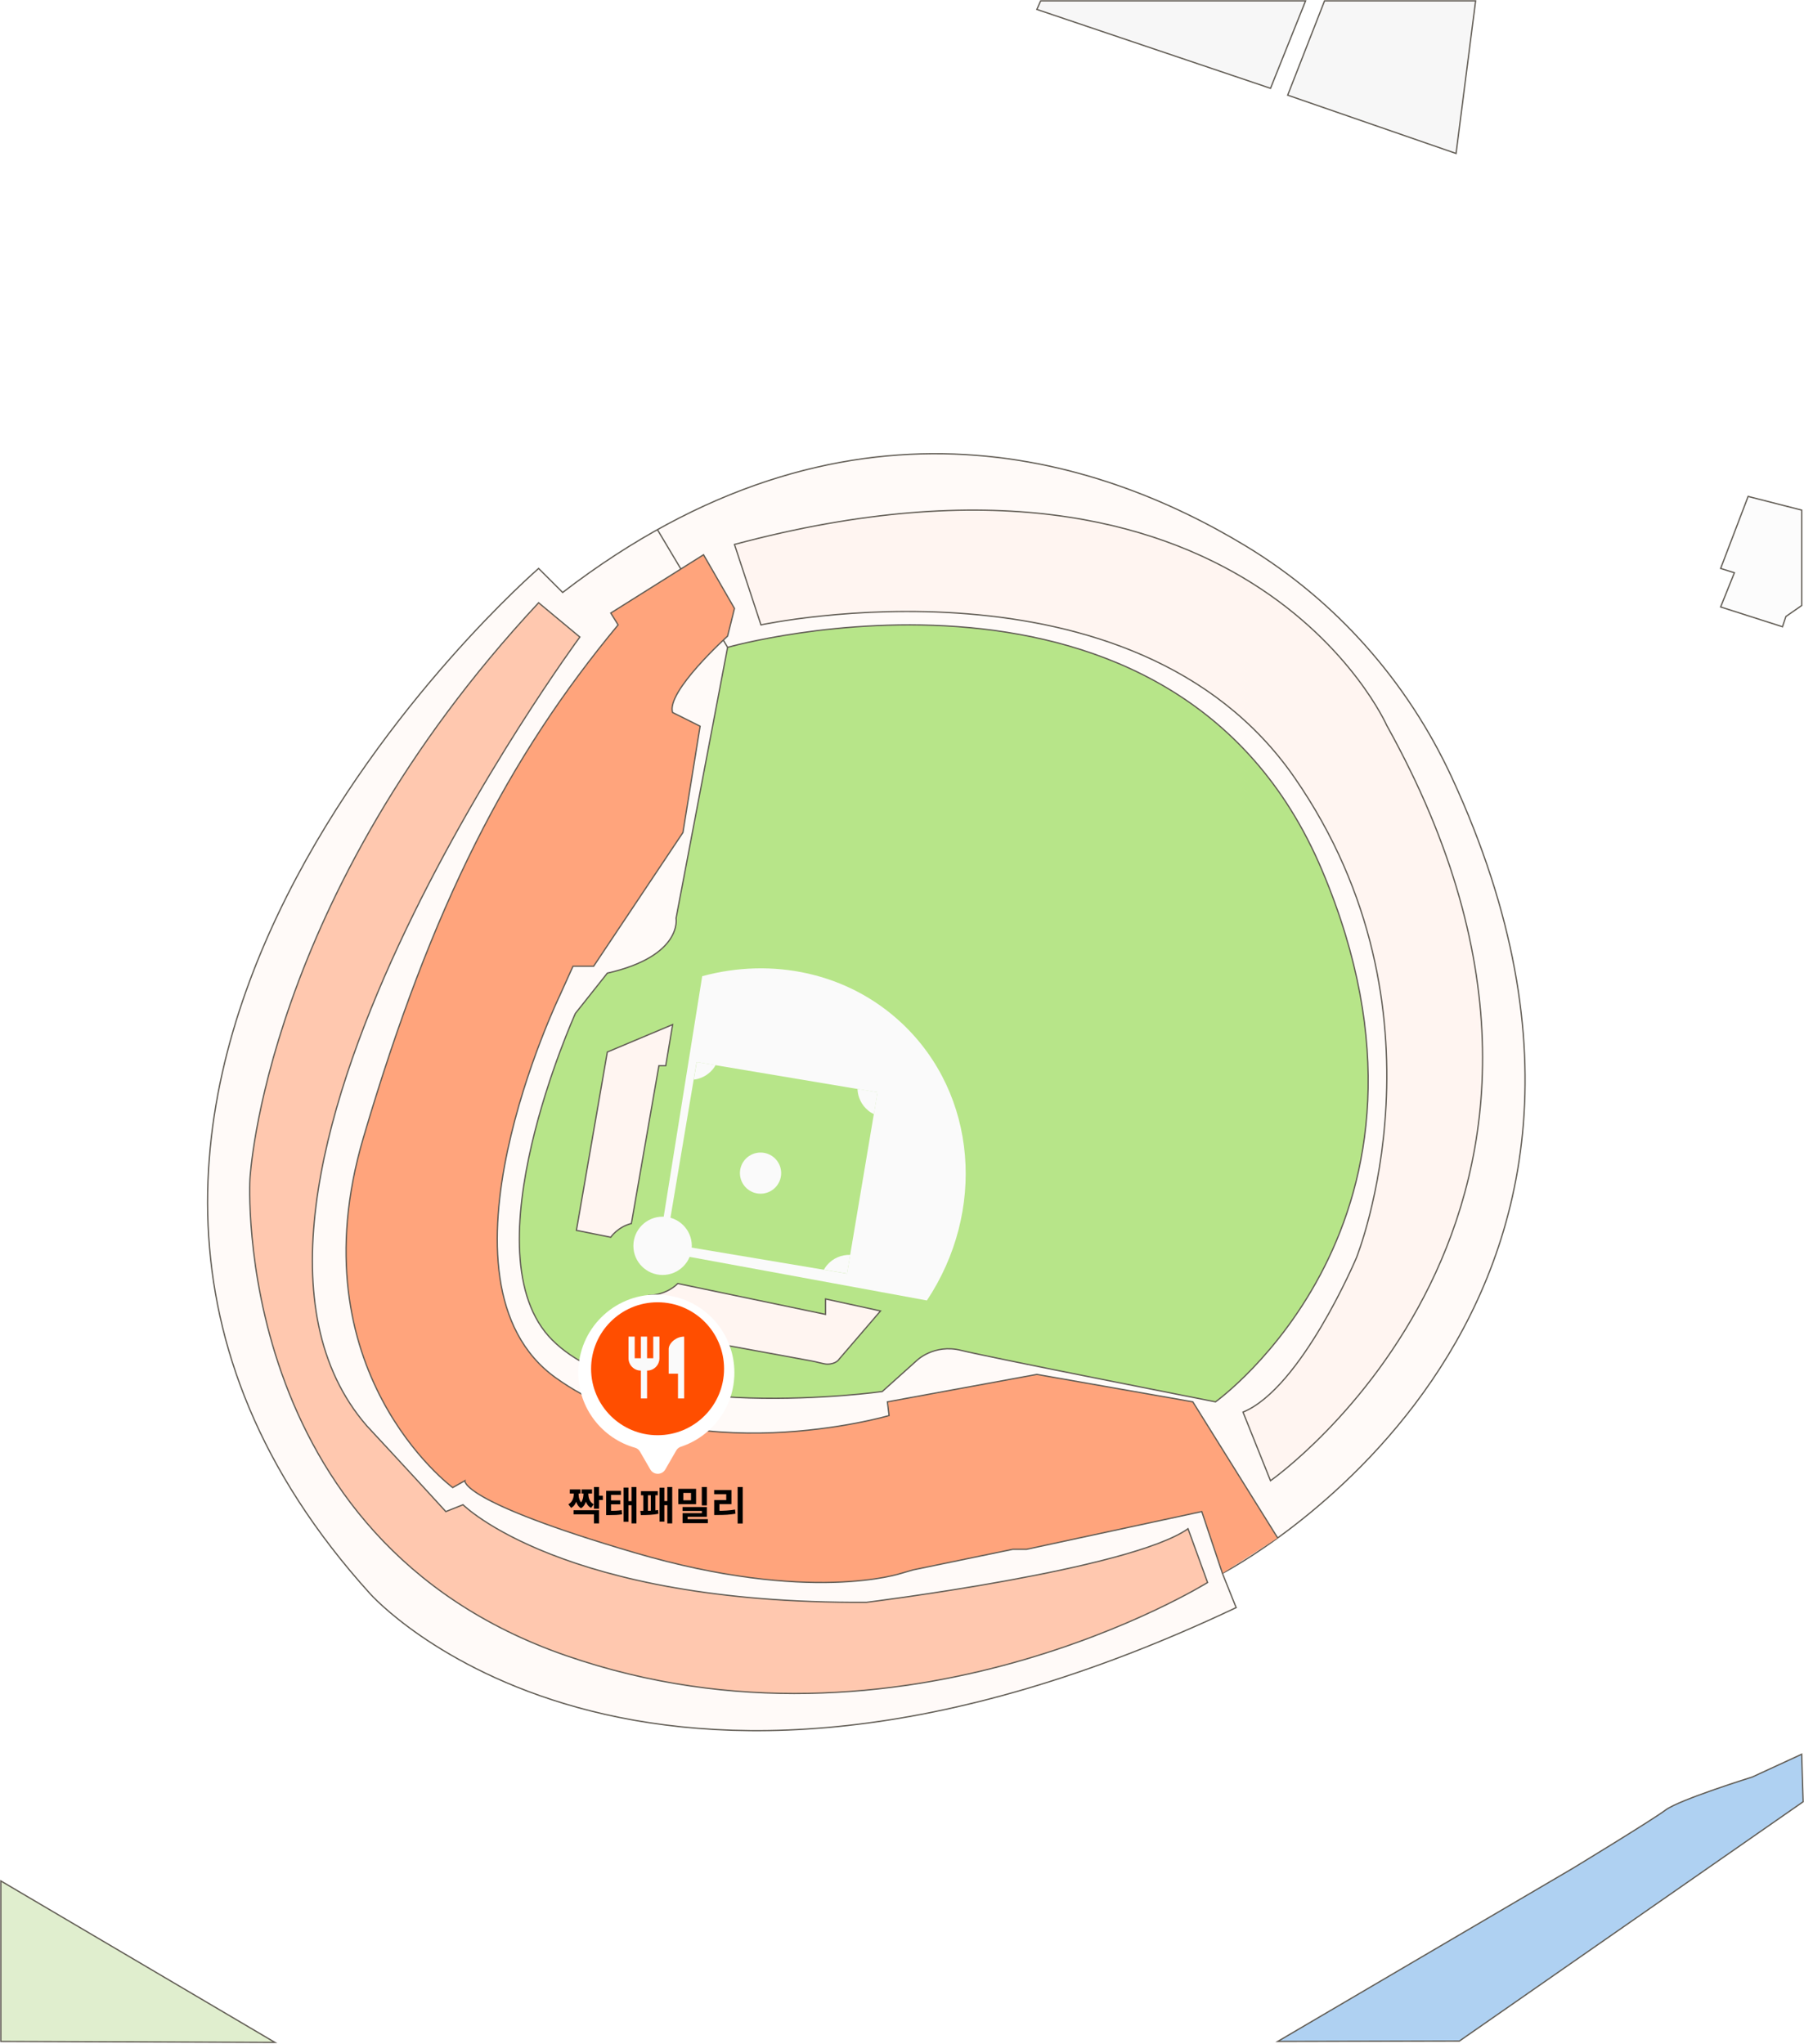 <svg width="705" height="799" viewBox="0 0 705 799" fill="none" xmlns="http://www.w3.org/2000/svg">
<g clip-path="url(#clip0_1064_1832)">
<path d="M576.666 0.335L569.025 59.986L503.227 37.198L517.635 0.335H576.666Z" fill="#F7F7F7" stroke="#605B53" stroke-width="0.5" stroke-miterlimit="10"/>
<path d="M510.222 0.335L496.512 34.517L405.199 3.686L406.69 0.335H510.222Z" fill="#F7F7F7" stroke="#605B53" stroke-width="0.5" stroke-miterlimit="10"/>
<path d="M219.889 231.565L210.489 222.182C210.489 222.182 -29.878 429.954 144.69 622.981C144.69 622.981 248.088 739.601 483.084 628.343L477.713 614.938C477.713 614.938 666.018 517.701 567.454 304.058C550.158 266.565 522.228 234.849 486.871 213.429C428.619 178.148 330.082 146.767 219.889 231.565Z" fill="#FFFAF8" stroke="#605B53" stroke-width="0.5" stroke-miterlimit="10"/>
<path d="M344.772 543.893L358.2 531.829C358.2 531.829 364.914 525.127 375.657 527.808C386.399 530.489 475.026 547.915 475.026 547.915C475.026 547.915 574.396 476.87 516.654 340.143C458.912 203.415 284.344 253.013 284.344 253.013L264.202 358.909C264.202 358.909 266.887 373.654 237.345 380.357L224.87 396.08C224.87 396.08 182.289 490.275 215.86 523.786C249.431 557.298 344.772 543.893 344.772 543.893Z" fill="#B7E589" stroke="#605B53" stroke-width="0.5" stroke-miterlimit="10"/>
<path d="M273.226 389.07L356.132 507.178L479.726 533.853L487.971 530.502C487.971 530.502 561.639 441.361 510.611 342.167C459.584 242.973 356.186 248.334 356.186 248.334C356.186 248.334 314.813 250.721 305.279 256.9L298.444 263.08L273.226 389.083V389.07Z" fill="#B7E589"/>
<path d="M287.03 212.799L297.384 244.246C297.384 244.246 442.799 212.799 505.912 303.95C569.025 395.102 530.083 491.615 530.083 491.615C530.083 491.615 508.597 542.553 485.769 551.936L496.512 578.745C496.512 578.745 647.433 473.117 541.967 283.575C541.967 283.575 487.112 159.18 287.03 212.799Z" fill="#FFF5F1" stroke="#605B53" stroke-width="0.5" stroke-miterlimit="10"/>
<path d="M256.924 207.021L284.344 253.013" stroke="#605B53" stroke-width="0.5" stroke-miterlimit="10"/>
<path d="M477.713 614.938L469.656 590.81L401.171 605.555H395.8L356.858 613.597L352.212 614.938C352.212 614.938 316.573 627.002 248.089 606.895C179.604 586.788 181.672 578.745 181.672 578.745L176.918 581.426C176.918 581.426 115.148 535.851 142.005 444.699C168.861 353.547 198.766 295.8 241.562 244.246L238.689 239.608L274.945 216.82L287.031 237.812L284.345 248.629C284.345 248.629 260.174 270.439 262.86 278.481L273.602 283.843L266.888 325.398L231.975 377.676H223.918L218.774 389.07C218.774 389.07 164.833 500.998 217.203 538.531C269.574 576.064 347.458 553.277 347.458 553.277L346.8 547.915L405.2 537.191L466.151 547.915L499.319 601.104" fill="#FFA47C"/>
<path d="M477.713 614.938L469.656 590.81L401.171 605.555H395.8L356.858 613.597L352.212 614.938C352.212 614.938 316.573 627.002 248.089 606.895C179.604 586.788 181.672 578.745 181.672 578.745L176.918 581.426C176.918 581.426 115.148 535.851 142.005 444.699C168.861 353.547 198.766 295.8 241.562 244.246L238.689 239.608L274.945 216.82L287.031 237.812L284.345 248.629C284.345 248.629 260.174 270.439 262.86 278.481L273.602 283.843L266.888 325.398L231.975 377.676H223.918L218.774 389.07C218.774 389.07 164.833 500.998 217.203 538.531C269.574 576.064 347.458 553.277 347.458 553.277L346.8 547.915L405.2 537.191L466.151 547.915L499.319 601.104" stroke="#605B53" stroke-width="0.5" stroke-miterlimit="10"/>
<path d="M464.284 597.512L471.924 618.53C471.924 618.53 352.829 692.685 221.231 647.109C89.634 601.533 97.691 460.784 97.691 460.784C97.691 460.784 103.062 350.866 210.488 235.586L226.602 248.991C226.602 248.991 65.463 467.487 143.347 557.298C143.347 557.298 160.804 576.064 174.232 590.809L180.946 588.128C180.946 588.128 219.553 626.908 338.568 626.278C338.568 626.278 441.455 613.597 464.284 597.512Z" fill="#FFC8AF" stroke="#605B53" stroke-width="0.5" stroke-miterlimit="10"/>
<path d="M704.1 685.647L684.763 694.562C684.763 694.562 656.309 703.409 650.937 707.43C645.566 711.451 614.681 730.218 614.681 730.218L499.318 797.911L570.327 797.75L704.664 704.226L704.1 685.647Z" fill="#AFD1F2" stroke="#605B53" stroke-width="0.5" stroke-miterlimit="10"/>
<path d="M683.166 194.032L672.423 222.182L677.794 223.858L672.423 237.235L696.594 244.97L697.937 240.948L704.1 236.672V199.381L683.166 194.032Z" fill="#FCFCFC" stroke="#605B53" stroke-width="0.5" stroke-miterlimit="10"/>
<path d="M0.336 735.178V764.226V797.911L107.44 798.287L0.336 735.178Z" fill="#E0EECE" stroke="#605B53" stroke-width="0.5" stroke-miterlimit="10"/>
<path d="M362.229 508.291C385.299 473.586 382.063 427.782 352.44 399.941C331.263 380.048 301.721 374.15 274.421 381.55L257.22 489.001L362.229 508.291Z" fill="#FAFAFA"/>
<path d="M260.329 485.956L331.007 497.801L342.923 426.943L272.246 415.099L260.329 485.956Z" fill="#B7E589"/>
<path d="M258.938 498.331C265.242 498.331 270.353 493.23 270.353 486.937C270.353 480.644 265.242 475.543 258.938 475.543C252.635 475.543 247.524 480.644 247.524 486.937C247.524 493.23 252.635 498.331 258.938 498.331Z" fill="#FAFAFA"/>
<path d="M323.099 494.605C322.669 495.127 322.293 495.69 321.971 496.267L331.035 497.781L332.257 490.476C328.846 490.369 325.435 491.776 323.099 494.605Z" fill="#FAFAFA"/>
<path d="M339.239 434.029C339.951 434.619 340.73 435.088 341.522 435.477L342.959 426.911L335.104 425.597C335.211 428.748 336.607 431.857 339.239 434.016V434.029Z" fill="#FAFAFA"/>
<path d="M279.658 416.308L272.286 415.075L271.131 421.978C273.937 421.643 276.623 420.276 278.557 417.93C278.986 417.421 279.336 416.871 279.658 416.308Z" fill="#FAFAFA"/>
<path d="M297.222 466.562C301.672 466.562 305.279 462.961 305.279 458.519C305.279 454.077 301.672 450.476 297.222 450.476C292.772 450.476 289.165 454.077 289.165 458.519C289.165 462.961 292.772 466.562 297.222 466.562Z" fill="#FAFAFA"/>
<path d="M264.873 501.669L322.615 513.733V507.701L344.1 512.392L327.986 531.159C327.986 531.159 326.899 533.17 323.286 533.17C321.944 533.17 319.083 532.245 316.572 531.829L250.773 519.765L253.459 506.36C253.459 506.36 260.173 506.36 264.873 501.669Z" fill="#FFF5F1" stroke="#605B53" stroke-width="0.5" stroke-miterlimit="10"/>
<path d="M260.173 416.549L262.859 400.464L237.345 411.187L225.26 480.891L238.688 483.572C238.688 483.572 241.374 479.551 246.745 478.211L257.488 416.549H260.173Z" fill="#FFF5F1" stroke="#605B53" stroke-width="0.5" stroke-miterlimit="10"/>
</g>
<g filter="url(#filter0_d_1064_1832)">
<path fill-rule="evenodd" clip-rule="evenodd" d="M265.312 565.873C265.701 565.2 266.338 564.71 267.077 564.466C279.23 560.45 288 548.999 288 535.5C288 518.655 274.345 505 257.5 505C240.655 505 227 518.655 227 535.5C227 549.454 236.37 561.219 249.162 564.846C249.956 565.071 250.646 565.577 251.059 566.292L255.13 573.343C256.434 575.602 259.695 575.602 261 573.343L265.312 565.873Z" fill="white"/>
</g>
<circle cx="256.981" cy="534.982" r="25.982" fill="#FF4E00"/>
<path d="M261.333 527.25V536.917H264.958V546.583H267.375V522.417C264.04 522.417 261.333 525.123 261.333 527.25ZM255.292 530.875H252.875V522.417H250.458V530.875H248.042V522.417H245.625V530.875C245.625 533.545 247.788 535.708 250.458 535.708V546.583H252.875V535.708C255.545 535.708 257.708 533.545 257.708 530.875V522.417H255.292V530.875Z" fill="#FAFAFA"/>
<path d="M225.657 583.762C225.657 584.599 225.582 585.374 225.431 586.088C225.28 586.799 225.02 587.442 224.652 588.017C224.287 588.591 223.797 589.039 223.182 589.359L222.116 587.95C222.624 587.674 223.037 587.313 223.354 586.867C223.674 586.422 223.902 585.937 224.039 585.414C224.179 584.888 224.25 584.337 224.254 583.762V582.901H225.657V583.762ZM226.11 583.762C226.107 584.311 226.157 584.845 226.26 585.365C226.366 585.884 226.556 586.381 226.829 586.856C227.105 587.331 227.481 587.733 227.956 588.061L227.055 589.508C226.455 589.147 225.983 588.656 225.641 588.033C225.298 587.407 225.063 586.735 224.934 586.017C224.808 585.295 224.748 584.543 224.751 583.762V582.901H226.11V583.762ZM229.387 583.762C229.387 584.562 229.32 585.32 229.188 586.039C229.059 586.757 228.821 587.425 228.475 588.044C228.133 588.663 227.659 589.151 227.055 589.508L226.182 588.061C226.657 587.744 227.031 587.352 227.304 586.884C227.576 586.416 227.764 585.921 227.867 585.398C227.974 584.875 228.028 584.33 228.028 583.762V582.901H229.387V583.762ZM229.917 583.762C229.913 584.344 229.978 584.899 230.11 585.425C230.243 585.952 230.468 586.438 230.785 586.884C231.105 587.326 231.525 587.681 232.044 587.95L230.983 589.359C230.365 589.031 229.871 588.58 229.503 588.006C229.134 587.427 228.875 586.783 228.724 586.072C228.576 585.361 228.505 584.591 228.508 583.762V582.901H229.917V583.762ZM234.116 581.21V589.702H232.127V581.21H234.116ZM235.586 584.624V586.276H233.116V584.624H235.586ZM234.116 590.276V595.442H232.127V591.873H224.144V590.276H234.116ZM226.851 582.155V583.751H222.685V582.155H226.851ZM231.37 582.155V583.751H227.315V582.155H231.37ZM237.879 590.519C239.039 590.519 239.982 590.503 240.707 590.47C241.437 590.433 242.183 590.357 242.945 590.243L243.094 591.878C242.313 592 241.54 592.081 240.774 592.122C240.008 592.162 239.043 592.182 237.879 592.182H236.884V590.519H237.879ZM242.674 582.707V584.276H238.785V591.199H236.884V582.707H242.674ZM242.398 586.42V587.961H238.238V586.42H242.398ZM248.724 581.21V595.442H246.818V581.21H248.724ZM247.448 586.729V588.326H245.039V586.729H247.448ZM245.591 581.431V594.785H243.707V581.431H245.591ZM262.702 581.21V595.442H260.796V581.21H262.702ZM261.426 586.696V588.315H259.017V586.696H261.426ZM259.625 581.459V594.746H257.746V581.459H259.625ZM257.045 582.834V584.431H250.492V582.834H257.045ZM250.227 590.552C251.505 590.552 252.744 590.532 253.945 590.492C255.15 590.448 256.229 590.357 257.183 590.221L257.293 591.663C256.325 591.869 255.244 592.007 254.05 592.077C252.86 592.147 251.658 592.182 250.442 592.182L250.227 590.552ZM253.216 583.851V591.006H251.42V583.851H253.216ZM256.128 583.851V591.006H254.337V583.851H256.128ZM272.023 581.923V587.923H265.078V581.923H272.023ZM267.039 583.508V586.381H270.05V583.508H267.039ZM276.238 581.21V588.403H274.26V581.21H276.238ZM276.238 589.017V592.845H268.708V594.337H266.741V591.436H274.288V590.558H266.73V589.017H276.238ZM276.625 593.773V595.343H266.741V593.773H276.625ZM290.25 581.21V595.475H288.266V581.21H290.25ZM280.377 590.508C281.721 590.508 282.925 590.473 283.99 590.403C285.058 590.333 286.145 590.206 287.25 590.022L287.421 591.641C286.327 591.832 285.237 591.965 284.15 592.039C283.064 592.109 281.806 592.144 280.377 592.144H279.1V590.508H280.377ZM285.846 582.409V587.89H281.156V591.122H279.1V586.32H283.813V584.017H279.089V582.409H285.846Z" fill="black"/>
<defs>
<filter id="filter0_d_1064_1832" x="222" y="502" width="69" height="78.037" filterUnits="userSpaceOnUse" color-interpolation-filters="sRGB">
<feFlood flood-opacity="0" result="BackgroundImageFix"/>
<feColorMatrix in="SourceAlpha" type="matrix" values="0 0 0 0 0 0 0 0 0 0 0 0 0 0 0 0 0 0 127 0" result="hardAlpha"/>
<feOffset dx="-1" dy="1"/>
<feGaussianBlur stdDeviation="2"/>
<feComposite in2="hardAlpha" operator="out"/>
<feColorMatrix type="matrix" values="0 0 0 0 0 0 0 0 0 0 0 0 0 0 0 0 0 0 0.25 0"/>
<feBlend mode="normal" in2="BackgroundImageFix" result="effect1_dropShadow_1064_1832"/>
<feBlend mode="normal" in="SourceGraphic" in2="effect1_dropShadow_1064_1832" result="shape"/>
</filter>
<clipPath id="clip0_1064_1832">
<rect width="705" height="798.622" fill="white"/>
</clipPath>
</defs>
</svg>
